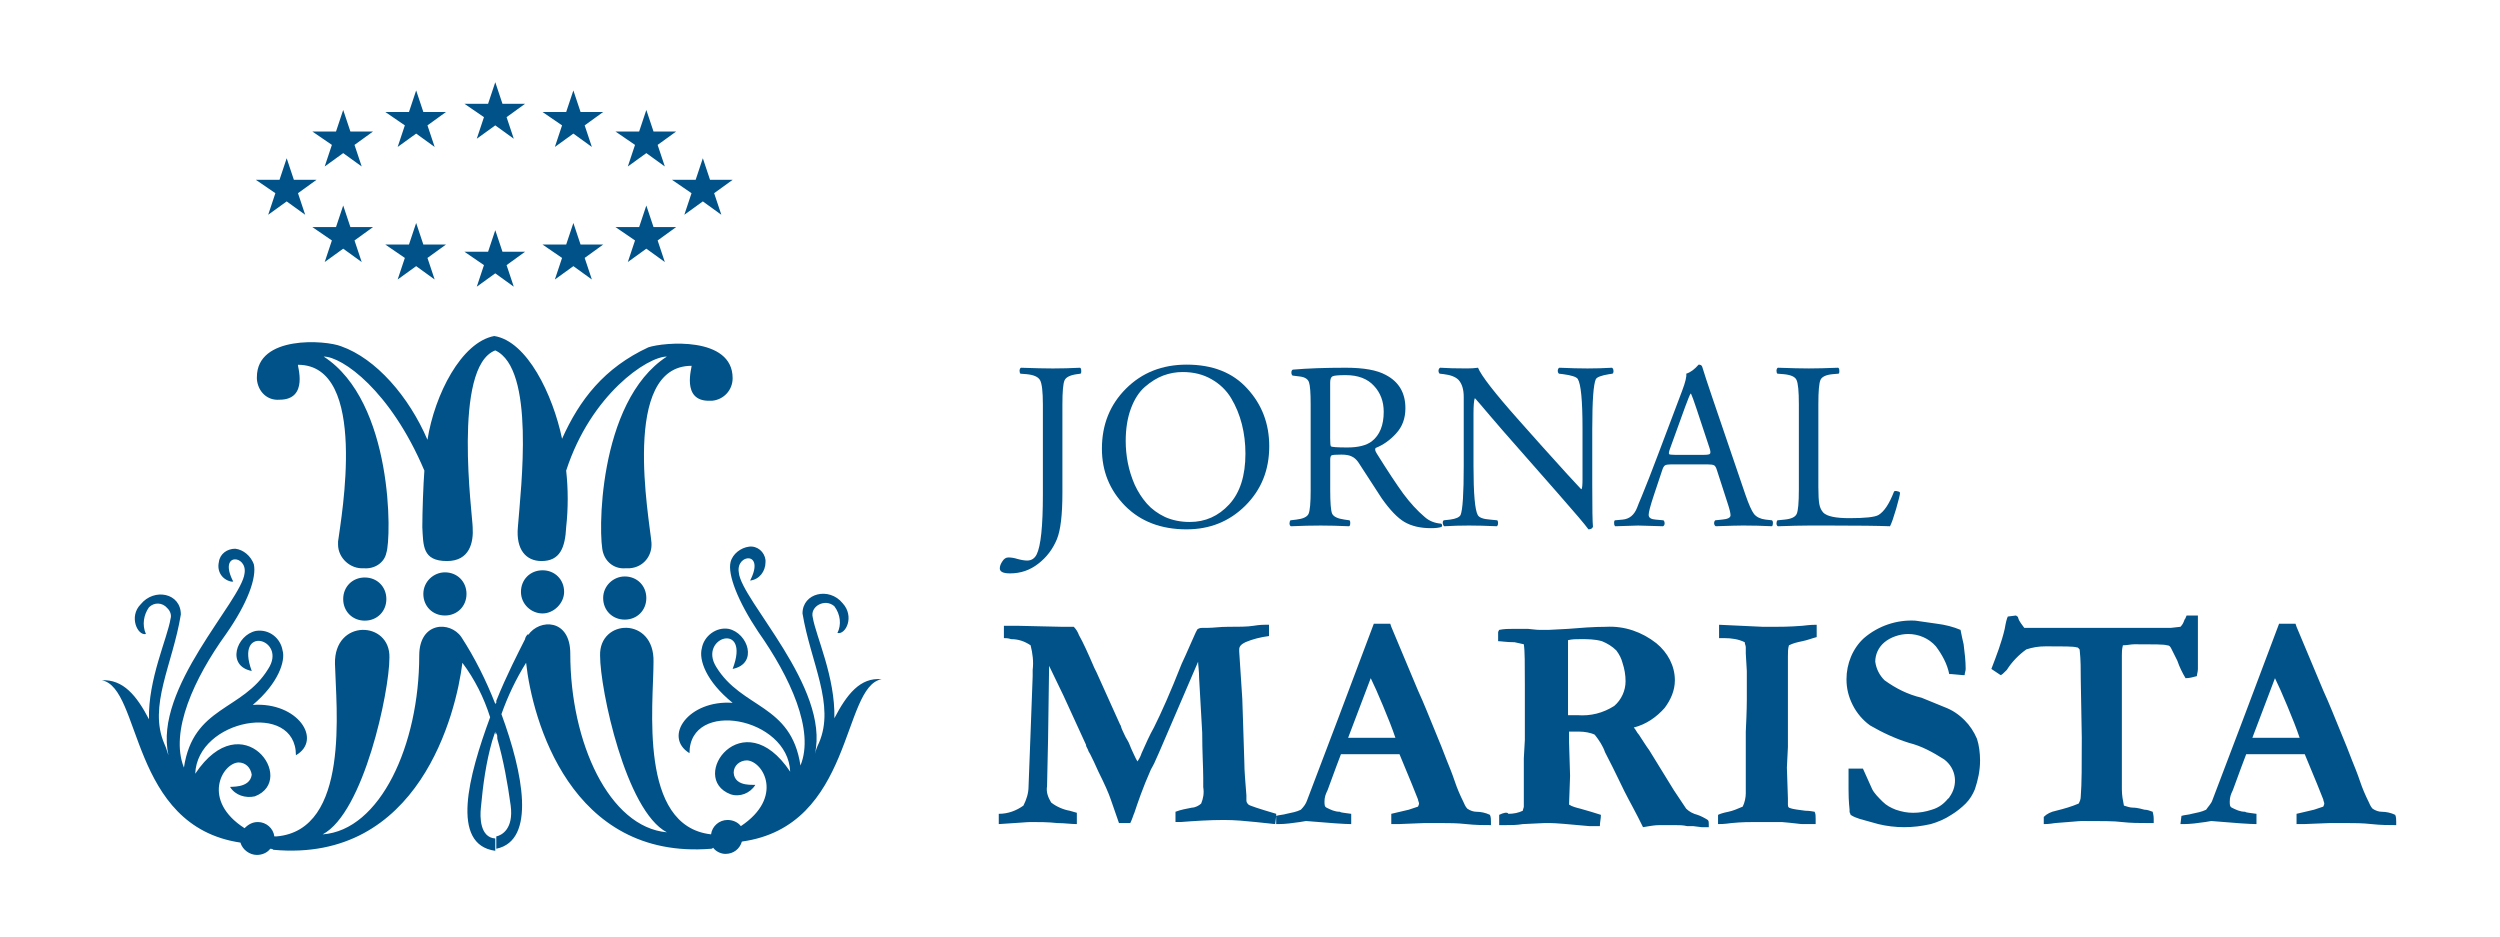<svg fill="#005288" viewBox="0 0 243.3 91.2" xmlns="http://www.w3.org/2000/svg">
<g transform="translate(3737 54.001)">
   <path d="M-3673.9-20.2c1.5-0.5,8.2-1.1,8.2,3c0,1.2-0.9,2.1-2,2.2c-0.1,0-0.1,0-0.2,0 c-2.9,0.1-1.7-3.4-1.8-3.4c-6.9,0-4.1,14.9-3.9,17.2c0.1,1.3-0.8,2.4-2.1,2.5c-0.1,0-0.3,0-0.4,0c-1,0.1-1.9-0.5-2.2-1.5 c-0.5-1.4-0.6-14.7,6.2-19.1c-1.9,0-7.4,3.7-9.8,11.1c0.2,1.8,0.2,3.7,0,5.5c-0.1,2-0.6,3.3-2.4,3.3c-1.5,0-2.5-1.1-2.3-3.3 c0.3-3.9,1.7-15.4-2.2-17.2c-4.2,1.6-2.2,16.2-2.2,17.2c0.1,1.5-0.3,3.3-2.5,3.3c-2.4,0-2.3-1.5-2.4-3.3c0-1.5,0.1-4.2,0.2-5.5 c-3.3-7.8-8-11.1-9.8-11.1c6.8,4.4,6.6,17.7,6.1,19.1c-0.2,1-1.2,1.6-2.2,1.5c-1.3,0.1-2.5-1-2.5-2.3c0-0.1,0-0.2,0-0.3 c0.3-2.3,3-17.2-3.9-17.2c-0.1,0,1.1,3.4-1.8,3.4c-1.2,0.1-2.1-0.8-2.2-2c0-0.1,0-0.1,0-0.2c0-4.1,6.7-3.6,8.2-3 c3.4,1.2,6.6,4.9,8.4,9.1c0.7-4.4,3.3-9.5,6.5-10.1c3.2,0.5,5.7,5.7,6.6,10C-3680.6-15.1-3678.2-18.2-3673.9-20.2 M-3703.6,4.3 c0,1.2,0.9,2.1,2.1,2.1c1.2,0,2.1-0.9,2.1-2.1c0-1.2-0.9-2.1-2.1-2.1c0,0,0,0,0,0C-3702.7,2.2-3703.6,3.1-3703.6,4.3 M-3695.8,3.8 c0,1.2,0.9,2.1,2.1,2.1c1.2,0,2.1-0.9,2.1-2.1c0-1.2-0.9-2.1-2.1-2.1C-3694.8,1.7-3695.8,2.6-3695.8,3.8 C-3695.8,3.8-3695.8,3.8-3695.8,3.8 M-3686.3,3.6c0,1.2,1,2.1,2.1,2.1s2.1-1,2.1-2.1c0-1.2-0.9-2.1-2.1-2.1 C-3685.4,1.5-3686.3,2.4-3686.3,3.6C-3686.3,3.6-3686.3,3.6-3686.3,3.6 M-3678.3,4.2c0,1.2,0.9,2.1,2.1,2.1c1.2,0,2.1-0.9,2.1-2.1 s-0.9-2.1-2.1-2.1c0,0,0,0,0,0C-3677.3,2.1-3678.3,3-3678.3,4.2C-3678.3,4.2-3678.3,4.2-3678.3,4.2 M-3667.8,28.6 c0.1,0,0.1,0,0.2-0.1v0c0.3,0.4,0.8,0.6,1.2,0.6c0.8,0,1.4-0.5,1.6-1.2c10.9-1.5,9.7-15.1,13.6-15.8c-2.1-0.2-3.4,1.5-4.6,3.8 c0.1-4-1.8-8-2.1-9.8c-0.3-1.1,1.2-1.9,2.1-1.1c0.6,0.8,0.7,1.8,0.3,2.6c0.8,0.2,1.7-1.6,0.5-2.9c-1.3-1.6-3.9-1-3.9,1 c0.8,4.8,3.2,8.9,1.6,12.6c-0.2,0.4-0.3,0.7-0.4,1.1c1.5-6.5-7.2-15-7.4-17.7c-0.3-1.8,2.6-2.1,1.1,0.8c0.9-0.1,1.5-0.9,1.5-1.8 c0-0.1,0-0.1,0-0.2c-0.1-0.8-0.8-1.4-1.6-1.3c-0.8,0.1-1.6,0.7-1.8,1.5c-0.3,1.2,0.7,3.8,2.7,6.8c3.1,4.4,5.5,9.6,4.1,13 c-0.9-6-5.7-5.5-8.2-9.6c-1.8-2.9,3.4-4.5,1.6,0.2c2.5-0.5,1.5-3.5-0.4-3.9c-1.2-0.2-2.4,0.7-2.6,1.9c-0.3,1.1,0.4,3.2,3,5.3 c-4.3-0.3-6.8,3.3-4.2,4.9c0-5.3,9.6-3.5,9.8,1.8c-4.6-6.9-10,0.6-5.8,2.2c0.9,0.3,1.9-0.1,2.4-0.9c0.1-0.1-2,0.3-2.1-1.2 c0-0.7,0.6-1.2,1.3-1.2c1.6,0.1,3.6,3.6-0.6,6.4c-0.3-0.4-0.8-0.6-1.3-0.6c-0.8,0-1.5,0.6-1.6,1.4c-7.1-0.8-5.6-12.6-5.6-16.8 c0.1-4.4-5.3-4.2-5.2-0.6c0,3.3,2.5,15.1,6.5,17.2c-5.6-0.5-9.4-8.7-9.4-17.4c0-3.4-3-3.4-4.1-1.8c0,0,0,0,0-0.1l-0.1,0.1l0,0 c-0.1,0.1-0.2,0.3-0.2,0.4c-0.6,1.2-1.8,3.5-2.8,6v3.1c0.1,0.2,0.1,0.4,0.1,0.6c0.6,2.1,1,4.3,1.3,6.5c0.3,2.3-0.9,2.9-1.4,3v1.2 c3.9-0.8,2.6-7.4,0.5-13.1c0.6-1.7,1.4-3.4,2.4-5C-3685.2,16-3681.5,29.7-3667.8,28.6 M-3688.8,28.8v-1.2h0c-1.5-0.1-1.5-2.1-1.4-3 c0.2-2.2,0.5-4.4,1.1-6.5c0,0,0.1-0.3,0.3-0.9c0,0.1,0,0.2,0.1,0.3v-3.1l-0.1,0.1c-0.9-2.3-2-4.5-3.3-6.5c-1.1-1.6-4.1-1.5-4.1,1.8 c0,8.7-3.8,17-9.4,17.4c4-2.1,6.5-13.9,6.5-17.2c0.1-3.6-5.4-3.8-5.3,0.6c0.1,4.2,1.5,16.2-5.7,16.8c-0.1,0-0.1,0-0.2,0 c-0.1-0.8-0.8-1.4-1.6-1.4c-0.5,0-0.9,0.2-1.3,0.6c-4.2-2.7-2.2-6.3-0.6-6.4c0.7,0,1.2,0.5,1.3,1.2c-0.2,1.4-2.2,1.1-2.1,1.2 c0.5,0.8,1.5,1.1,2.4,0.9c4.2-1.6-1.2-9.1-5.8-2.2c0.2-5.3,9.8-7.1,9.8-1.8c2.6-1.5,0.2-5.2-4.2-4.9c2.5-2.1,3.2-4.3,2.9-5.3 c-0.2-1.2-1.3-2.1-2.6-1.9c-1.9,0.4-2.9,3.4-0.4,3.9c-1.7-4.6,3.5-3.1,1.6-0.2c-2.5,4.1-7.3,3.6-8.2,9.6c-1.4-3.5,1-8.7,4.1-13 c2.1-3,3-5.5,2.7-6.8c-0.3-0.8-1-1.4-1.8-1.5c-0.8,0-1.5,0.5-1.6,1.3c-0.2,0.9,0.3,1.7,1.2,1.9c0.1,0,0.1,0,0.2,0 c-1.5-2.9,1.4-2.6,1.1-0.8c-0.3,2.7-8.9,11.2-7.4,17.7c-0.1-0.2-0.2-0.7-0.4-1.1c-1.6-3.7,0.8-7.7,1.6-12.6c0-2.1-2.6-2.6-3.9-1 c-1.2,1.2-0.3,3.1,0.5,2.9c-0.4-0.9-0.2-1.9,0.3-2.6c0.5-0.5,1.3-0.5,1.8,0.1c0.3,0.3,0.4,0.7,0.3,1c-0.3,1.9-2.2,5.9-2.1,9.8 c-1.2-2.3-2.5-3.9-4.6-3.8c3.9,0.7,2.7,14.2,13.5,15.8c0.2,0.7,0.9,1.2,1.6,1.2c0.5,0,1-0.2,1.3-0.6v0c0.1,0,0.2,0,0.3,0.1 c14.2,1.3,17.8-13.3,18.4-18.2c1.2,1.6,2.1,3.4,2.7,5.3C-3691.4,21.5-3693.2,28.2-3688.8,28.8 C-3688.8,28.8-3688.8,28.8-3688.8,28.8 M-3689.9-42.6l-0.7,2.1l1.8-1.3l1.8,1.3l-0.7-2.1l1.8-1.3h-2.2l-0.7-2.1l-0.7,2.1h-2.3 L-3689.9-42.6z M-3689.9-28.2l-0.7,2.1l1.8-1.3l1.8,1.3l-0.7-2.1l1.8-1.3h-2.2l-0.7-2.1l-0.7,2.1h-2.3L-3689.9-28.2z M-3697.6-41.8 l-0.7,2.1l1.8-1.3l1.8,1.3l-0.7-2.1l1.8-1.3h-2.2l-0.7-2.1l-0.7,2.1h-2.3L-3697.6-41.8z M-3697.6-28.9l-0.7,2.1l1.8-1.3l1.8,1.3 l-0.7-2.1l1.8-1.3h-2.2l-0.7-2.1l-0.7,2.1h-2.3L-3697.6-28.9z M-3704.7-39.9l-0.7,2.1l1.8-1.3l1.8,1.3l-0.7-2.1l1.8-1.3h-2.2 l-0.7-2.1l-0.7,2.1h-2.3L-3704.7-39.9z M-3704.7-30.6l-0.7,2.1l1.8-1.3l1.8,1.3l-0.7-2.1l1.8-1.3h-2.2l-0.7-2.1l-0.7,2.1h-2.3 L-3704.7-30.6z M-3682.3-41.8l-0.7,2.1l1.8-1.3l1.8,1.3l-0.7-2.1l1.8-1.3h-2.2l-0.7-2.1l-0.7,2.1h-2.3L-3682.3-41.8z M-3682.3-28.9 l-0.7,2.1l1.8-1.3l1.8,1.3l-0.7-2.1l1.8-1.3h-2.2l-0.7-2.1l-0.7,2.1h-2.3L-3682.3-28.9z M-3675.2-39.9l-0.7,2.1l1.8-1.3l1.8,1.3 l-0.7-2.1l1.8-1.3h-2.2l-0.7-2.1l-0.7,2.1h-2.3L-3675.2-39.9z M-3675.2-30.6l-0.7,2.1l1.8-1.3l1.8,1.3l-0.7-2.1l1.8-1.3h-2.2 l-0.7-2.1l-0.7,2.1h-2.3L-3675.2-30.6z M-3669.7-35.2l-0.7,2.1l1.8-1.3l1.8,1.3l-0.7-2.1l1.8-1.3h-2.2l-0.7-2.1l-0.7,2.1h-2.3 L-3669.7-35.2z M-3710.2-35.2l-0.7,2.1l1.8-1.3l1.8,1.3l-0.7-2.1l1.8-1.3h-2.2l-0.7-2.1l-0.7,2.1h-2.3L-3710.2-35.2z" />
   <g>
      <path d="m -3635.507,-5.866 v -8.756 q 0,-1.9 -0.278,-2.386 -0.278,-0.486 -1.32,-0.579 l -0.579,-0.046 q -0.093,-0.069 -0.093,-0.301 0.023,-0.232 0.139,-0.278 2.015,0.069 3.104,0.069 1.251,0 2.641,-0.069 0.116,0.046 0.116,0.278 0.023,0.232 -0.07,0.301 l -0.347,0.046 q -0.996,0.139 -1.205,0.602 -0.208,0.463 -0.208,2.363 v 8.594 q 0,3.197 -0.533,4.494 -0.602,1.459 -1.807,2.386 -1.204,0.95 -2.757,0.95 -0.996,0 -0.996,-0.486 0,-0.324 0.255,-0.695 0.232,-0.371 0.579,-0.371 0.417,0 0.857,0.139 0.579,0.162 0.973,0.162 0.625,0 0.927,-0.602 0.602,-1.228 0.602,-5.814 z" />
      <path d="m -3621.515,-2.484 q -3.73,0 -6,-2.293 -2.247,-2.293 -2.247,-5.56 0,-3.498 2.34,-5.838 2.34,-2.34 5.907,-2.34 3.799,0 5.907,2.34 2.131,2.317 2.131,5.606 0,3.475 -2.34,5.791 -2.317,2.293 -5.699,2.293 z m 0.301,-0.718 q 2.27,0 3.845,-1.714 1.575,-1.714 1.575,-4.934 0,-1.506 -0.347,-2.872 -0.347,-1.367 -1.042,-2.525 -0.695,-1.158 -1.923,-1.853 -1.205,-0.695 -2.803,-0.695 -0.973,0 -1.9,0.347 -0.903,0.347 -1.76,1.089 -0.857,0.741 -1.367,2.108 -0.51,1.367 -0.51,3.174 0,1.066 0.208,2.131 0.208,1.066 0.672,2.131 0.486,1.042 1.181,1.83 0.695,0.788 1.761,1.297 1.089,0.486 2.409,0.486 z" />
      <path d="m -3609.447,-6.33 v -8.316 q 0,-1.691 -0.162,-2.154 -0.162,-0.463 -0.857,-0.556 l -0.741,-0.093 q -0.116,-0.093 -0.116,-0.301 0,-0.208 0.139,-0.278 2.085,-0.185 5.166,-0.185 2.595,0 3.869,0.695 1.923,0.996 1.923,3.243 0,1.483 -0.903,2.456 -0.88,0.973 -1.992,1.413 -0.139,0.162 0.116,0.556 1.575,2.525 2.571,3.892 0.996,1.344 2.085,2.27 0.649,0.579 1.598,0.649 0.093,0.046 0.093,0.162 0.023,0.093 -0.07,0.162 -0.347,0.116 -1.019,0.116 -1.529,0 -2.571,-0.602 -1.019,-0.602 -2.224,-2.317 -0.301,-0.44 -1.112,-1.714 -0.811,-1.274 -1.158,-1.784 -0.278,-0.394 -0.625,-0.556 -0.347,-0.185 -1.019,-0.185 -0.788,0 -0.95,0.069 -0.139,0.069 -0.139,0.44 v 2.919 q 0,1.876 0.185,2.317 0.208,0.44 1.205,0.579 l 0.486,0.069 q 0.093,0.093 0.07,0.324 0,0.208 -0.116,0.255 -1.552,-0.069 -2.757,-0.069 -1.274,0 -2.896,0.069 -0.116,-0.046 -0.139,-0.255 0,-0.208 0.093,-0.324 l 0.579,-0.069 q 0.973,-0.116 1.181,-0.556 0.208,-0.463 0.208,-2.34 z m 1.899,-10.424 v 5.421 q 0,0.672 0.07,0.764 0.116,0.116 1.598,0.116 1.598,0 2.386,-0.602 1.158,-0.903 1.158,-2.872 0,-1.506 -0.95,-2.525 -0.95,-1.042 -2.757,-1.042 -1.042,0 -1.274,0.116 -0.232,0.116 -0.232,0.625 z" />
      <path d="m -3582.042,-12.329 v 5.536 q 0,3.452 0.07,4.054 -0.093,0.255 -0.44,0.255 -0.44,-0.625 -2.965,-3.498 l -5.374,-6.116 q -0.139,-0.162 -1.274,-1.483 -1.135,-1.344 -1.413,-1.645 h -0.046 q -0.116,0.347 -0.116,1.506 v 5.05 q 0,4.054 0.417,4.795 0.208,0.371 1.181,0.44 l 0.718,0.069 q 0.093,0.139 0.07,0.324 0,0.162 -0.116,0.255 -1.552,-0.069 -2.71,-0.069 -1.205,0 -2.409,0.069 -0.116,-0.093 -0.139,-0.278 -0.023,-0.208 0.093,-0.301 l 0.625,-0.069 q 0.857,-0.116 1.019,-0.463 0.301,-0.764 0.301,-4.772 v -6.695 q 0,-1.112 -0.51,-1.668 -0.44,-0.44 -1.436,-0.556 l -0.394,-0.046 q -0.116,-0.093 -0.116,-0.301 0.023,-0.208 0.162,-0.278 0.973,0.069 2.618,0.069 0.602,0 1.066,-0.069 0.463,1.158 3.961,5.096 l 2.247,2.525 q 3.058,3.405 3.822,4.193 h 0.046 q 0.093,-0.116 0.093,-0.973 v -4.957 q 0,-4.054 -0.463,-4.795 -0.208,-0.301 -1.436,-0.463 l -0.394,-0.046 q -0.116,-0.093 -0.116,-0.301 0.023,-0.232 0.162,-0.278 1.598,0.069 2.733,0.069 1.205,0 2.386,-0.069 0.139,0.093 0.139,0.301 0.023,0.185 -0.093,0.278 l -0.324,0.046 q -1.135,0.185 -1.297,0.486 -0.347,0.741 -0.347,4.772 z" />
      <path d="m -3568.885,-5.079 -1.019,-3.15 q -0.116,-0.394 -0.278,-0.486 -0.162,-0.093 -0.672,-0.093 h -3.498 q -0.44,0 -0.602,0.093 -0.162,0.093 -0.278,0.463 l -0.811,2.432 q -0.51,1.529 -0.51,1.923 0,0.417 0.672,0.463 l 0.764,0.069 q 0.116,0.093 0.116,0.301 0,0.208 -0.162,0.278 -0.324,-0.023 -2.409,-0.069 -0.347,0 -2.224,0.069 -0.116,-0.069 -0.116,-0.278 -0.023,-0.208 0.069,-0.301 l 0.764,-0.069 q 0.973,-0.093 1.39,-1.135 0.116,-0.324 0.463,-1.135 0.347,-0.834 0.741,-1.853 0.394,-1.019 0.834,-2.178 l 2.363,-6.255 q 0.463,-1.228 0.394,-1.645 0.602,-0.185 1.205,-0.88 0.278,0 0.347,0.208 0.255,0.857 1.019,3.104 l 3.174,9.312 q 0.51,1.483 0.857,1.923 0.371,0.44 1.112,0.533 l 0.625,0.069 q 0.116,0.093 0.093,0.301 0,0.208 -0.093,0.278 -1.436,-0.069 -2.803,-0.069 -0.649,0 -2.664,0.069 -0.139,-0.069 -0.162,-0.278 0,-0.208 0.116,-0.301 l 0.672,-0.069 q 0.811,-0.069 0.811,-0.417 0,-0.324 -0.301,-1.228 z m -4.147,-9.243 -1.459,4.031 q -0.139,0.394 -0.07,0.486 0.07,0.069 0.556,0.069 h 2.849 q 0.51,0 0.579,-0.116 0.093,-0.139 -0.07,-0.602 l -1.251,-3.776 q -0.394,-1.181 -0.533,-1.459 h -0.046 q -0.139,0.232 -0.556,1.367 z" />
      <path d="m -3561.935,-6.33 v -8.339 q 0,-1.9 -0.232,-2.363 -0.208,-0.463 -1.274,-0.556 l -0.579,-0.046 q -0.093,-0.069 -0.093,-0.301 0.023,-0.232 0.139,-0.278 1.946,0.069 3.011,0.069 1.112,0 2.849,-0.069 0.116,0.046 0.116,0.278 0.023,0.232 -0.07,0.301 l -0.556,0.046 q -0.996,0.093 -1.205,0.556 -0.208,0.463 -0.208,2.363 v 8.061 q 0,1.158 0.093,1.668 0.093,0.51 0.394,0.834 0.533,0.533 2.525,0.533 2.293,0 2.826,-0.301 0.834,-0.486 1.529,-2.293 0.093,-0.093 0.324,-0.023 0.255,0.046 0.255,0.162 0,0.232 -0.371,1.529 -0.371,1.274 -0.602,1.714 -1.784,-0.069 -5.768,-0.069 h -2.131 q -1.066,0 -3.011,0.069 -0.116,-0.046 -0.139,-0.255 0,-0.208 0.093,-0.324 l 0.695,-0.069 q 0.973,-0.093 1.181,-0.556 0.208,-0.463 0.208,-2.34 z" />
   </g>
   <path d="M-3639.8,26.2l0-1c0.9,0,1.7-0.3,2.4-0.8c0.3-0.6,0.5-1.2,0.5-1.9l0.2-5.3l0.2-5.4 c0-0.3,0-0.5,0-0.6c0.1-0.8,0-1.6-0.2-2.4c-0.6-0.4-1.2-0.6-1.9-0.6c-0.3-0.1-0.5-0.1-0.7-0.1c0-0.2,0-0.5,0-0.6V6.9 c0.4,0,0.8,0,1.3,0l4.4,0.1c0.1,0,0.2,0,0.4,0l0.7,0c0.2,0.2,0.4,0.5,0.5,0.8c0.4,0.7,0.9,1.8,1.5,3.2l0.2,0.4l2.3,5.1 c0.1,0.1,0.1,0.3,0.2,0.5c0.2,0.4,0.3,0.7,0.5,1c0.2,0.3,0.3,0.7,0.5,1.1c0.2,0.4,0.3,0.7,0.5,1c0.2-0.3,0.3-0.5,0.4-0.8 c0.4-0.9,0.8-1.8,1.2-2.5c0.7-1.4,1.6-3.4,2.7-6.2c0.2-0.4,0.5-1.1,0.9-2c0.4-0.9,0.6-1.4,0.7-1.4c0.2-0.1,0.3-0.1,0.5-0.1 c0.1,0,0.3,0,0.5,0c0.5,0,1.1-0.1,1.9-0.1c1,0,1.9,0,2.5-0.1s1-0.1,1.1-0.1c0.1,0,0.2,0,0.4,0c0,0.1,0,0.2,0,0.3l0,0.4 c0,0.1,0,0.2,0,0.4c-0.8,0.1-1.6,0.3-2.3,0.6c-0.4,0.2-0.6,0.4-0.6,0.7v0.2l0.3,4.6c0,0.4,0.1,2.5,0.2,6.2c0,0.8,0.1,1.9,0.2,3.2 c0,0.1,0,0.2,0,0.4c0,0.2,0,0.3,0.2,0.5c0.1,0.1,1,0.4,2.7,0.9c0,0.2,0,0.3,0,0.4c0,0.2,0,0.4,0,0.6c-0.3,0-0.9-0.1-2-0.2 c-1-0.1-2-0.2-3.1-0.2c-1.4,0-2.9,0.1-4.2,0.2c-0.2,0-0.4,0-0.5,0l0-1c0.5-0.2,1.1-0.3,1.6-0.4c0.3,0,0.7-0.2,0.9-0.4 c0.2-0.5,0.3-1,0.2-1.6c0-0.3,0-0.6,0-0.9c0-1-0.1-2.5-0.1-4.4l-0.3-5.3c0-0.7-0.1-1.3-0.1-1.6l-3.7,8.6c-0.1,0.2-0.2,0.5-0.4,0.9 c-0.2,0.5-0.4,0.8-0.5,1c-0.8,1.8-1.3,3.3-1.6,4.2c-0.1,0.2-0.2,0.6-0.4,1l-1.1,0l-0.8-2.3c-0.2-0.6-0.6-1.5-1.2-2.7 c-0.3-0.7-0.6-1.3-0.8-1.7c-0.1-0.2-0.2-0.3-0.2-0.4l-0.2-0.4c0-0.1,0-0.1,0-0.1l-2.2-4.8l-1.4-2.9l-0.1,7.1l-0.1,4.6 c-0.1,0.6,0.1,1.1,0.4,1.6c0.5,0.4,1.2,0.7,1.8,0.8l0.7,0.2v1.1c-0.6,0-1.2-0.1-1.9-0.1c-0.9-0.1-1.8-0.1-2.6-0.1 C-3637.1,26-3638,26.1-3639.8,26.2 M-3612.9,26.2h0.3c0.7,0,1.4-0.1,2.1-0.2l0.6-0.1c2.3,0.2,3.8,0.3,4.4,0.3c0-0.1,0-0.2,0-0.3 c0-0.1,0-0.4,0-0.7c-0.6-0.1-1-0.1-1.1-0.2c-0.5,0-0.9-0.2-1.3-0.4c-0.2-0.1-0.2-0.3-0.2-0.6c0-0.4,0.1-0.7,0.3-1.1 c0.7-1.9,1.1-3,1.3-3.5l5.7,0l1.2,2.9l0.6,1.5c0,0.1,0.1,0.3,0.1,0.4c0,0.1-0.1,0.3-0.1,0.3c-0.3,0.1-0.6,0.2-0.9,0.3l-1.7,0.4 c0,0.3,0,0.7,0,1l0.7,0l2.5-0.1c0.3,0,0.9,0,1.7,0c0.7,0,1.5,0,2.4,0.1c0.9,0.1,1.7,0.1,2.4,0.1c0-0.1,0-0.3,0-0.3 c0-0.2,0-0.5-0.1-0.7c-0.4-0.2-0.9-0.3-1.3-0.3c-0.3,0-0.6-0.1-0.9-0.3c-0.2-0.2-0.3-0.5-0.4-0.7c-0.3-0.6-0.6-1.3-0.8-1.9 c-0.3-0.9-0.6-1.6-0.8-2.1c-0.3-0.8-0.7-1.8-1.2-3s-1-2.5-1.6-3.8l-2.6-6.2l-0.1-0.3h-1.6l-3.5,9.3l-3,7.9 c-0.1,0.3-0.3,0.6-0.6,0.9c-0.4,0.2-0.9,0.3-1.4,0.4c-0.3,0.1-0.7,0.1-1,0.2L-3612.9,26.2z M-3605.8,17.8l2.2-5.8 c0.3,0.6,0.7,1.5,1.2,2.7c0.5,1.2,0.9,2.2,1.2,3.1l-0.4,0C-3602.1,17.8-3603.5,17.8-3605.8,17.8 M-3591.1,25.3c0,0.2,0,0.3,0,0.5 c0,0.1,0,0.2,0,0.5h0.6c0.6,0,1.1,0,1.7-0.1l2.1-0.1c0.1,0,0.3,0,0.6,0c0.4,0,1.7,0.1,3.8,0.3l0.6,0c0,0,0.2,0,0.4,0 c0-0.4,0.1-0.7,0.1-1.1c-0.6-0.2-1.3-0.4-2-0.6c-0.4-0.1-0.8-0.2-1.1-0.4l0.1-2.8l-0.1-3.3c0-0.4,0-0.7,0-1c0.5,0,0.8,0,1,0 c0.5,0,1.1,0.1,1.5,0.3c0.4,0.5,0.8,1.1,1,1.7c1.1,2.1,1.8,3.7,2.3,4.6c0.2,0.4,0.5,0.9,0.9,1.7l0.5,1l0.6-0.1 c0.6-0.1,0.9-0.1,1-0.1l1.5,0c0.4,0,0.8,0,1.2,0.1h0.6l0.8,0.1l0.3,0h0.4c0-0.1,0-0.3,0-0.3c0-0.2,0-0.3-0.1-0.4 c-0.3-0.2-0.7-0.4-1-0.5c-0.4-0.1-0.8-0.3-1.1-0.6c-0.4-0.6-0.8-1.2-1.2-1.8l-2.4-3.9c-0.3-0.4-0.6-0.9-1-1.5 c-0.2-0.2-0.3-0.5-0.5-0.7c1.2-0.3,2.2-1,3-1.9c0.6-0.8,1-1.7,1-2.7c0-1.4-0.7-2.7-1.8-3.6c-1.4-1.1-3.1-1.7-4.9-1.6 c-1.2,0-2.5,0.1-3.7,0.2l-1.9,0.1l-0.8,0c-0.1,0-0.4,0-1.2-0.1c-0.7,0-1.2,0-1.4,0c-0.5,0-0.9,0-1.4,0.1l-0.1,0.2l0,0.9 c0.3,0,0.8,0.1,1.6,0.1l0.9,0.2c0.1,0.6,0.1,1.9,0.1,4c0,0.9,0,2,0,3.1l0,0.8l0,1.4l-0.1,1.8l0,3.3c0,0.8,0,1.3,0,1.4 c0,0.1-0.1,0.3-0.1,0.4c-0.4,0.2-0.9,0.3-1.4,0.3C-3590.3,25-3590.7,25.1-3591.1,25.3 M-3584.4,15.6v-0.4c0-0.7,0-1.3,0-1.8l0-1.6 l0-1.2l0-2l0-0.3c0.4-0.1,0.8-0.1,1.2-0.1c0.7,0,1.4,0,2.1,0.2c0.5,0.2,1,0.5,1.4,0.9c0.3,0.4,0.5,0.8,0.6,1.2 c0.2,0.6,0.3,1.2,0.3,1.8c0,0.9-0.4,1.8-1.1,2.4c-1.1,0.7-2.3,1-3.6,0.9C-3583.5,15.6-3583.9,15.6-3584.4,15.6 M-3569.8,26.2 c0.2,0,0.6,0,1.3-0.1c1-0.1,1.8-0.1,2.3-0.1l2.6,0c1.2,0.1,1.8,0.2,2,0.2c0.1,0,0.3,0,0.4,0c0,0,0.2,0,0.6,0c0.1,0,0.2,0,0.3,0 c0-0.2,0-0.4,0-0.5c0-0.3,0-0.5-0.1-0.7c-0.5-0.1-0.8-0.1-0.9-0.1c-0.6-0.1-1.1-0.1-1.6-0.3c-0.1-0.1-0.1-0.2-0.1-0.3l0-0.6l-0.1-3 l0.1-2l0-3.9c0-0.9,0-2.2,0-3.9c0-0.3,0-0.7,0-1c0-0.4,0-0.8,0.1-1.1c0.4-0.2,0.8-0.3,1.3-0.4c0.5-0.1,1-0.3,1.4-0.4 c0-0.3,0-0.5,0-0.7c0-0.1,0-0.3,0-0.5c-0.2,0-0.6,0-1.4,0.1c-1.3,0.1-2.2,0.1-2.8,0.1c-0.1,0-0.5,0-1,0l-4.3-0.2l0,1.3 c0.1,0,0.3,0,0.5,0c0.7,0,1.4,0.1,2,0.4c0,0.2,0.1,0.3,0.1,0.5l0,0.6l0.1,1.7l0,0.8l0,2c0,0.1,0,1.1-0.1,3.1l0,0.8l0,3.4l0,1.8 c0,0.4-0.1,0.9-0.3,1.3c-0.5,0.2-0.9,0.4-1.4,0.5c-0.5,0.1-0.8,0.2-1,0.3L-3569.8,26.2z M-3546.2,7.3c-0.7-0.3-1.5-0.5-2.3-0.6 c-0.7-0.1-1.4-0.2-2.1-0.3c-1.8-0.1-3.6,0.5-5,1.7c-1.1,1-1.7,2.5-1.7,4c0,0.9,0.2,1.7,0.6,2.5c0.4,0.8,1,1.5,1.7,2 c1.2,0.7,2.5,1.3,3.8,1.7c1.2,0.3,2.3,0.9,3.4,1.6c1.2,0.9,1.4,2.5,0.5,3.7c0,0,0,0.1-0.1,0.1c-0.4,0.5-0.9,0.9-1.6,1.1 c-0.6,0.2-1.2,0.3-1.8,0.3c-0.6,0-1.1-0.1-1.7-0.3c-0.5-0.2-0.9-0.4-1.3-0.8c-0.4-0.4-0.8-0.8-1-1.2c-0.1-0.2-0.4-0.9-0.9-2l-1.4,0 v0.6c0,0.3,0,0.7,0,1.4c0,1.3,0.1,1.9,0.1,2V25c0,0.1,0.1,0.2,0.1,0.3c0.3,0.2,0.6,0.3,0.9,0.4l1.8,0.5c0.8,0.2,1.7,0.3,2.5,0.3 c0.9,0,1.7-0.1,2.6-0.3c0.7-0.2,1.4-0.5,2-0.9c0.5-0.3,1-0.7,1.4-1.1c0.4-0.4,0.7-0.9,0.9-1.4c0.3-0.9,0.5-1.8,0.5-2.8 c0-0.7-0.1-1.5-0.3-2.1c-0.3-0.7-0.7-1.3-1.2-1.8c-0.6-0.6-1.2-1-2-1.3c-0.7-0.3-1.5-0.6-2.2-0.9c-1.3-0.3-2.5-0.9-3.6-1.7 c-0.5-0.5-0.8-1.1-0.9-1.8c0-0.7,0.3-1.4,0.9-1.9c0.6-0.5,1.5-0.8,2.3-0.8c1,0,2,0.4,2.7,1.2c0.6,0.8,1.1,1.7,1.3,2.7l0.2,0 l1.1,0.1l0.2,0c0-0.2,0.1-0.4,0.1-0.6c0-0.8-0.1-1.6-0.2-2.4C-3546,8.3-3546.1,7.8-3546.2,7.3 M-3541.6,6c-0.1,0.2-0.2,0.6-0.3,1.2 c-0.3,1.3-0.8,2.6-1.3,3.9c0.3,0.2,0.6,0.4,0.9,0.6c0.1,0,0.3-0.2,0.6-0.5c0.5-0.8,1.2-1.5,1.9-2c0.6-0.2,1.2-0.3,1.9-0.3 c1.7,0,2.7,0,3,0.1c0.1,0,0.1,0,0.2,0.1c0.1,0.1,0.1,0.1,0.1,0.2c0.1,0.9,0.1,1.9,0.1,2.8l0.1,5.7c0,2.6,0,4.5-0.1,5.7 c0,0.3-0.1,0.5-0.2,0.7c-0.7,0.3-1.4,0.5-2.2,0.7c-0.5,0.1-0.9,0.3-1.2,0.6v0.1l0,0.3c0,0.1,0,0.2,0,0.3c0.2,0,0.5,0,1.1-0.1 c1.5-0.1,2.3-0.2,2.6-0.2c1.9,0,3.2,0,3.9,0.1c0.9,0.1,1.7,0.1,2.6,0.1c0.1,0,0.3,0,0.5,0c0-0.1,0-0.3,0-0.4c0-0.1,0-0.3-0.1-0.7 c-0.3-0.1-0.5-0.2-0.8-0.2c-0.7-0.2-1-0.2-1.1-0.2c-0.3,0-0.6-0.1-0.9-0.2c-0.1-0.5-0.2-1-0.2-1.6l0-1.9l0-4.7v-4.4l0-2 c0-0.3,0-0.6,0.1-1c0.4,0,0.8-0.1,1.1-0.1c1.9,0,2.9,0,3.2,0.1c0.2,0,0.3,0.1,0.4,0.3c0.2,0.4,0.4,0.8,0.6,1.2 c0.2,0.6,0.5,1.2,0.8,1.7c0.4,0,0.7-0.1,1.1-0.2c0-0.2,0.1-0.4,0.1-0.7l0-0.8l0-1.3c0-1.4,0-2.4,0-3.1c-0.2,0-0.3,0-0.4,0l-0.7,0 c-0.1,0.2-0.1,0.3-0.2,0.4c-0.1,0.3-0.2,0.5-0.4,0.7l-0.9,0.1h-4.6l-3.4,0l-1.8,0l-0.3,0c-0.6,0-1.3,0-2.1,0c-1.2,0-1.9,0-2.1,0 c-0.2-0.3-0.5-0.6-0.6-1c0-0.1-0.1-0.1-0.2-0.2L-3541.6,6z M-3524.8,26.2h0.3c0.7,0,1.4-0.1,2.1-0.2l0.6-0.1 c2.3,0.2,3.8,0.3,4.4,0.3c0-0.1,0-0.2,0-0.3c0-0.1,0-0.4,0-0.7c-0.6-0.1-1-0.1-1.1-0.2c-0.5,0-0.9-0.2-1.3-0.4 c-0.2-0.1-0.2-0.3-0.2-0.6c0-0.4,0.1-0.7,0.3-1.1c0.7-1.9,1.1-3,1.3-3.5l5.7,0l1.2,2.9l0.6,1.5c0,0.1,0.1,0.3,0.1,0.4 c0,0.1-0.1,0.3-0.1,0.3c-0.3,0.1-0.6,0.2-0.9,0.3l-1.7,0.4c0,0.3,0,0.7,0,1l0.7,0l2.5-0.1c0.3,0,0.9,0,1.7,0c0.7,0,1.5,0,2.4,0.1 s1.7,0.1,2.4,0.1c0-0.1,0-0.3,0-0.3c0-0.2,0-0.5-0.1-0.7c-0.4-0.2-0.9-0.3-1.3-0.3c-0.3,0-0.6-0.1-0.9-0.3 c-0.2-0.2-0.3-0.5-0.4-0.7c-0.3-0.6-0.6-1.3-0.8-1.9c-0.3-0.9-0.6-1.6-0.8-2.1c-0.3-0.8-0.7-1.8-1.2-3s-1-2.5-1.6-3.8l-2.6-6.2 l-0.1-0.3h-1.6l-3.5,9.3l-3,7.9c-0.1,0.3-0.4,0.6-0.6,0.9c-0.4,0.2-0.9,0.3-1.4,0.4c-0.3,0.1-0.7,0.1-1,0.2L-3524.8,26.2z M-3517.8,17.8l2.2-5.8c0.3,0.6,0.7,1.5,1.2,2.7s0.9,2.2,1.2,3.1l-0.4,0C-3514.1,17.8-3515.4,17.8-3517.8,17.8" />
</g>
</svg>
